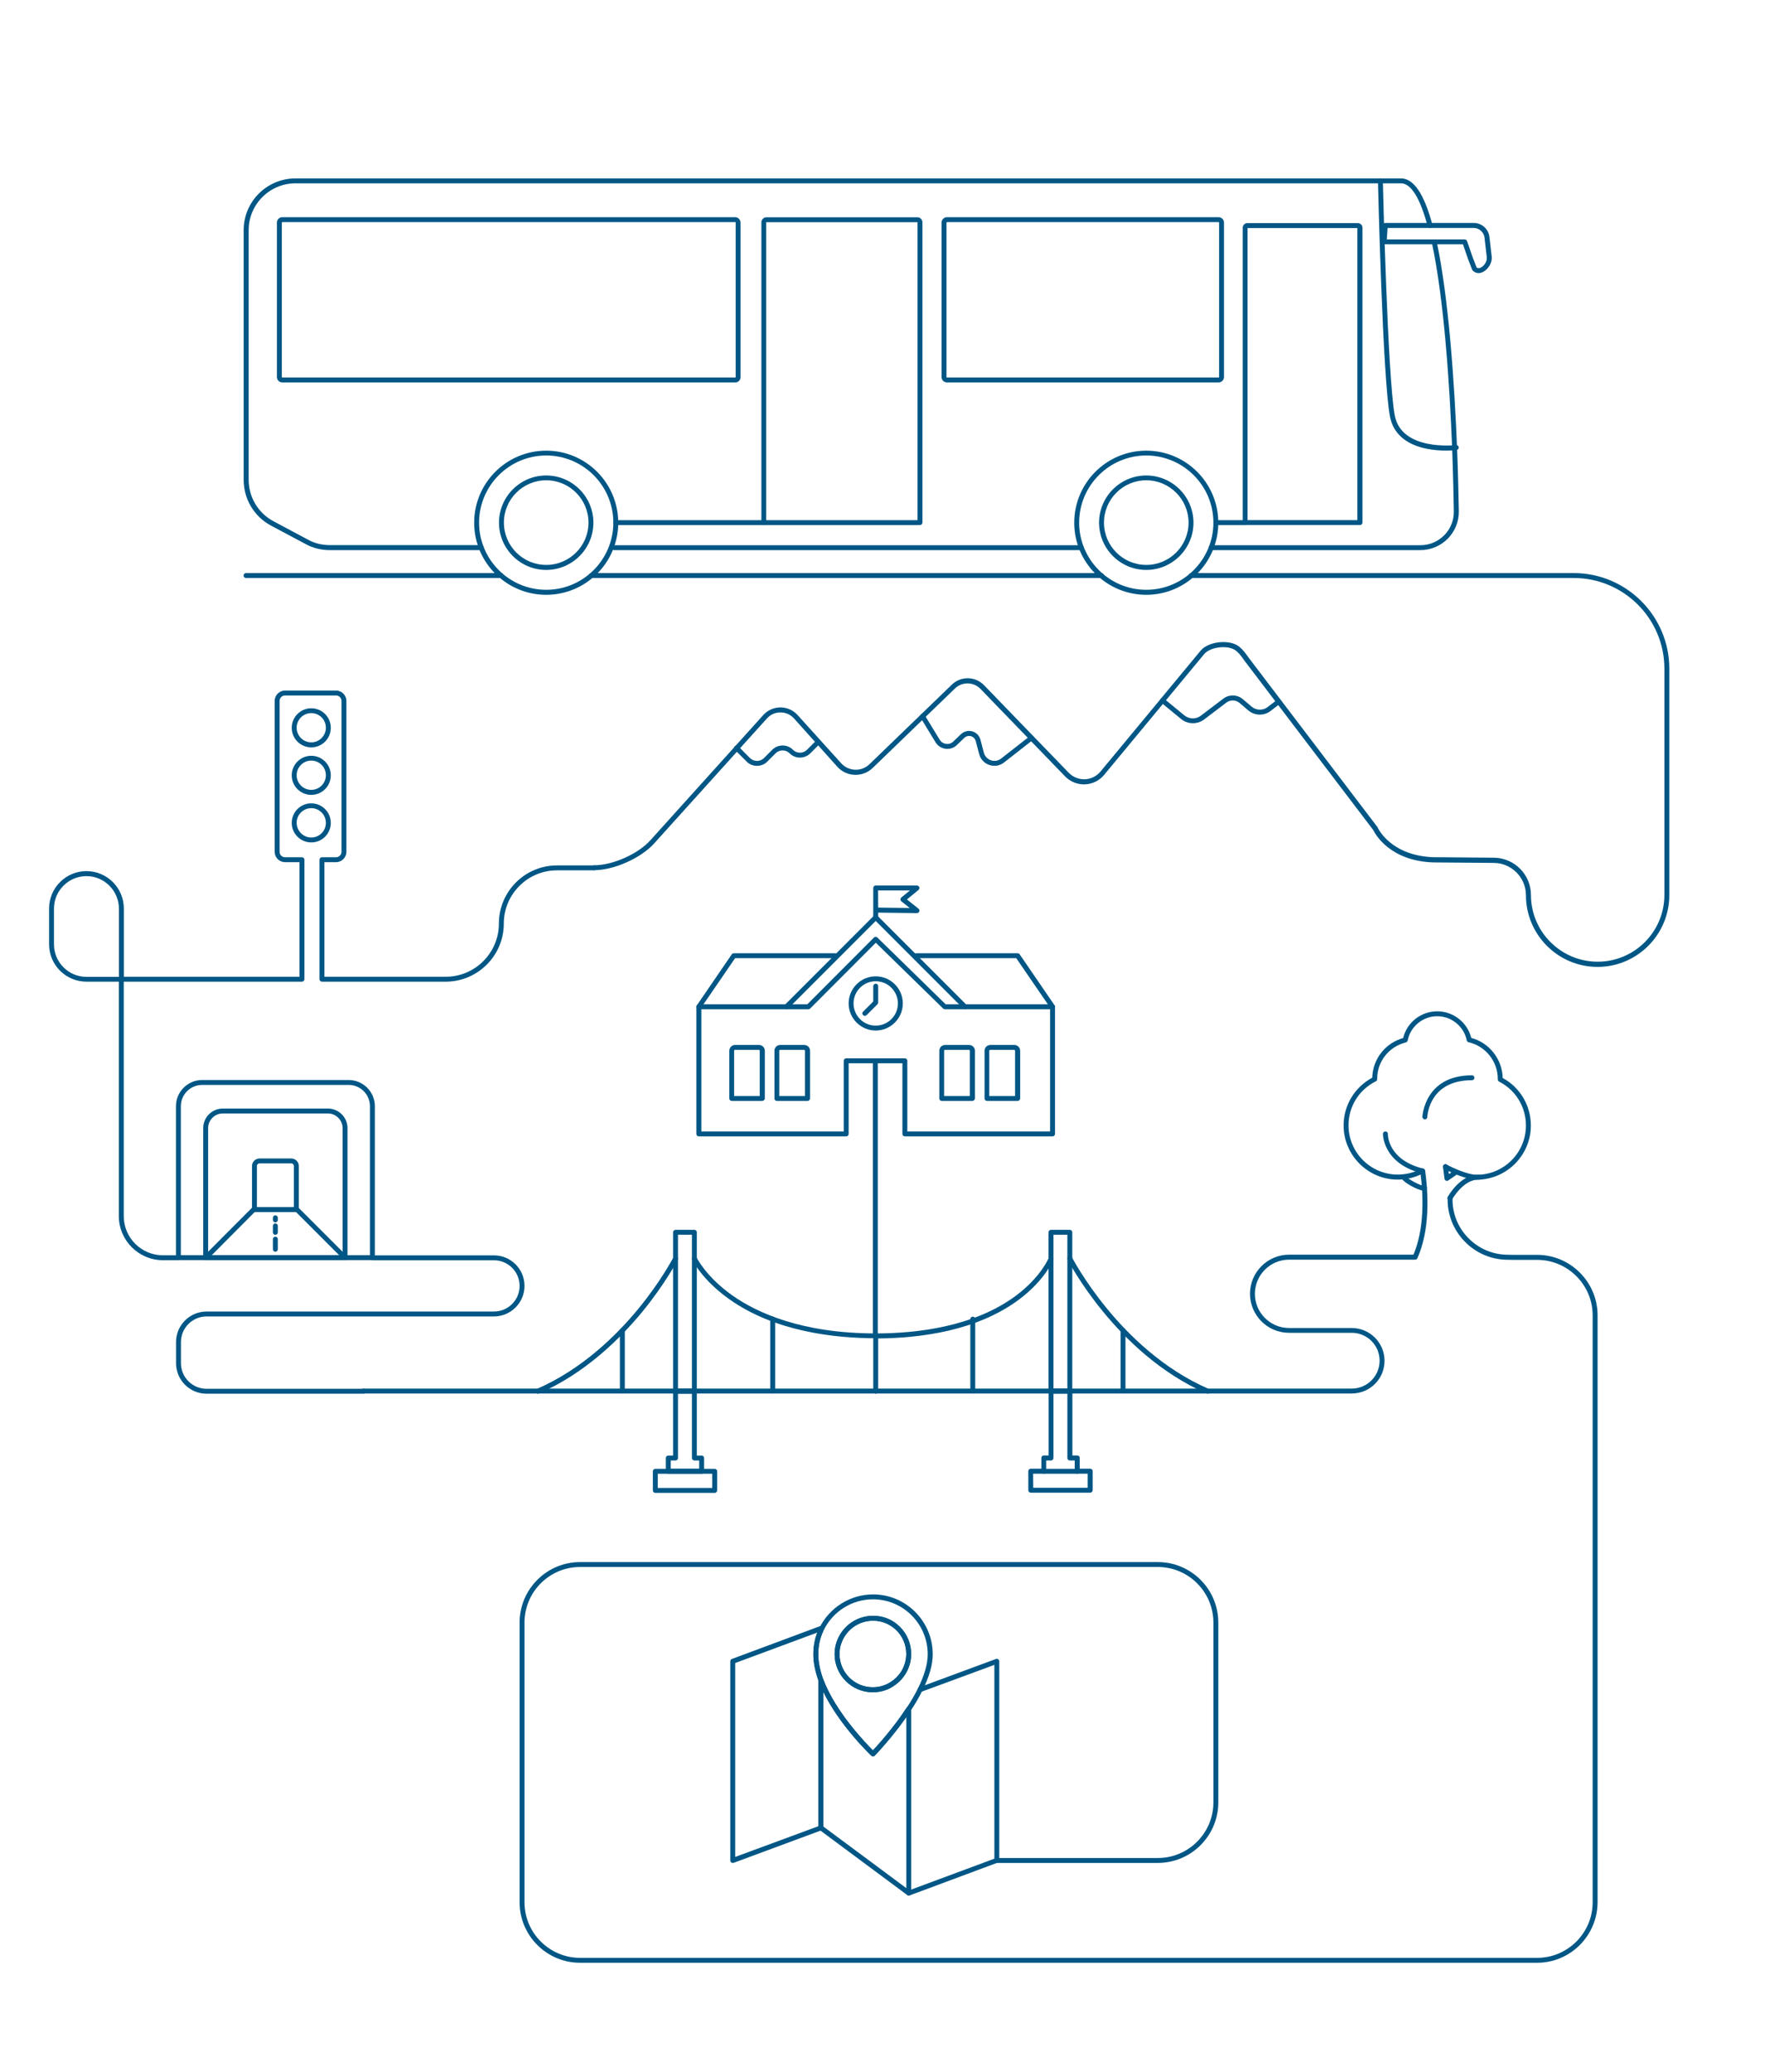 <svg width="159" height="186" viewBox="0 0 159 186" fill="none" xmlns="http://www.w3.org/2000/svg">
<path d="M89.333 68.757C89.183 68.757 89.033 68.731 88.883 68.687C88.425 68.537 88.081 68.167 87.958 67.7L87.649 66.527C87.587 66.316 87.429 66.157 87.217 66.095C87.006 66.042 86.785 66.095 86.627 66.245L86.01 66.836C85.745 67.127 85.366 67.268 84.987 67.232C84.599 67.197 84.255 66.986 84.044 66.651L82.686 64.42C82.624 64.315 82.66 64.182 82.757 64.121C82.862 64.059 82.995 64.085 83.056 64.191L84.414 66.413C84.546 66.633 84.767 66.765 85.022 66.792C85.269 66.818 85.516 66.721 85.683 66.527L85.692 66.518L86.318 65.919C86.591 65.663 86.97 65.566 87.332 65.663C87.693 65.76 87.966 66.034 88.072 66.404L88.381 67.585C88.469 67.902 88.707 68.158 89.024 68.264C89.342 68.37 89.677 68.308 89.932 68.105L92.515 66.087C92.612 66.007 92.753 66.025 92.824 66.122C92.903 66.219 92.885 66.36 92.788 66.43L90.206 68.449C89.95 68.652 89.641 68.757 89.333 68.757Z" fill="#005685"/>
<path d="M107.157 64.931C106.787 64.931 106.408 64.808 106.108 64.561L104.283 63.062C104.186 62.983 104.178 62.842 104.257 62.754C104.336 62.657 104.477 62.648 104.565 62.727L106.39 64.226C106.822 64.578 107.448 64.596 107.88 64.252L109.89 62.727C110.41 62.331 111.133 62.348 111.644 62.771L112.429 63.441C112.834 63.785 113.433 63.812 113.857 63.494L114.729 62.824C114.826 62.754 114.967 62.771 115.038 62.868C115.108 62.965 115.091 63.106 114.994 63.177L114.121 63.847C113.53 64.287 112.702 64.261 112.138 63.785L111.353 63.115C111.009 62.824 110.516 62.815 110.154 63.089L108.144 64.614C107.853 64.825 107.51 64.931 107.157 64.931Z" fill="#005685"/>
<path d="M127.591 49.391H108.797C108.673 49.391 108.576 49.294 108.576 49.171C108.576 49.048 108.673 48.951 108.797 48.951H127.591C128.402 48.951 129.169 48.633 129.742 48.051C130.315 47.47 130.614 46.703 130.597 45.892C130.579 44.649 130.535 42.657 130.447 40.215C130.226 34.626 129.724 26.895 128.622 21.773C128.596 21.659 128.675 21.535 128.79 21.509C128.913 21.483 129.028 21.562 129.054 21.677C130.156 26.833 130.658 34.591 130.888 40.197C130.985 42.648 131.02 44.64 131.046 45.883C131.064 46.809 130.711 47.69 130.059 48.36C129.398 49.021 128.525 49.391 127.591 49.391Z" fill="#005685"/>
<path d="M43.239 49.392H29.637C28.843 49.392 28.085 49.198 27.451 48.845L24.356 47.197C22.831 46.386 21.888 44.808 21.888 43.089V20.663C21.888 18.098 23.977 16.018 26.543 16.018H125.863C126.991 16.018 127.935 17.419 128.675 20.187C128.71 20.302 128.64 20.425 128.516 20.46C128.402 20.496 128.278 20.425 128.243 20.302C127.573 17.789 126.753 16.458 125.854 16.458H26.551C24.224 16.458 22.338 18.345 22.338 20.663V43.08C22.338 44.64 23.193 46.069 24.568 46.8L27.662 48.449C28.235 48.775 28.914 48.942 29.637 48.942H43.239C43.362 48.942 43.459 49.039 43.459 49.163C43.459 49.286 43.362 49.392 43.239 49.392Z" fill="#005685"/>
<path d="M97.134 49.392H55.174C55.051 49.392 54.954 49.295 54.954 49.172C54.954 49.048 55.051 48.951 55.174 48.951H97.134C97.258 48.951 97.355 49.048 97.355 49.172C97.355 49.295 97.249 49.392 97.134 49.392Z" fill="#005685"/>
<path d="M49.065 53.404C45.495 53.404 42.595 50.503 42.595 46.933C42.595 43.363 45.495 40.463 49.065 40.463C52.635 40.463 55.536 43.363 55.536 46.933C55.536 50.503 52.635 53.404 49.065 53.404ZM49.065 40.895C45.742 40.895 43.036 43.601 43.036 46.924C43.036 50.248 45.742 52.954 49.065 52.954C52.389 52.954 55.095 50.248 55.095 46.924C55.095 43.601 52.389 40.895 49.065 40.895Z" fill="#005685"/>
<path d="M102.97 53.404C99.4 53.404 96.5 50.503 96.5 46.933C96.5 43.363 99.4 40.463 102.97 40.463C106.54 40.463 109.44 43.363 109.44 46.933C109.44 50.503 106.531 53.404 102.97 53.404ZM102.97 40.895C99.647 40.895 96.94 43.601 96.94 46.924C96.94 50.248 99.647 52.954 102.97 52.954C106.293 52.954 109 50.248 109 46.924C109 43.601 106.293 40.895 102.97 40.895Z" fill="#005685"/>
<path d="M66.052 34.336H25.361C25.097 34.336 24.876 34.124 24.876 33.851V19.985C24.876 19.72 25.088 19.5 25.361 19.5H66.034C66.299 19.5 66.519 19.712 66.519 19.985V33.851C66.528 33.974 66.484 34.098 66.396 34.186C66.308 34.283 66.184 34.336 66.052 34.336ZM25.361 19.95C25.343 19.95 25.317 19.967 25.317 19.994V33.851C25.317 33.869 25.335 33.895 25.361 33.895H66.052C66.07 33.895 66.078 33.886 66.078 33.886C66.087 33.877 66.087 33.877 66.087 33.877C66.087 33.869 66.087 33.869 66.087 33.86V19.985C66.087 19.967 66.07 19.941 66.043 19.941H25.361V19.95Z" fill="#005685"/>
<path d="M109.467 34.336H85.066C84.802 34.336 84.581 34.124 84.581 33.851V19.985C84.581 19.72 84.802 19.5 85.066 19.5H109.467C109.731 19.5 109.951 19.712 109.951 19.985V33.851C109.951 34.124 109.731 34.336 109.467 34.336ZM85.066 19.95C85.049 19.95 85.022 19.967 85.022 19.994V33.851C85.022 33.869 85.04 33.895 85.066 33.895H109.467C109.484 33.895 109.511 33.877 109.511 33.851V19.985C109.511 19.967 109.493 19.941 109.467 19.941H85.066V19.95Z" fill="#005685"/>
<path d="M122.161 47.142H111.856C111.732 47.142 111.635 47.045 111.635 46.921V20.45C111.635 20.22 111.812 20.035 112.05 20.035H121.976C122.205 20.035 122.39 20.212 122.39 20.45V46.93C122.381 47.045 122.284 47.142 122.161 47.142ZM112.067 46.701H121.931V20.476H112.067V46.701Z" fill="#005685"/>
<path d="M129.9 40.454C129.416 40.454 128.79 40.419 128.146 40.287C126.277 39.908 125.14 38.903 124.858 37.378C124.206 33.913 123.8 16.962 123.783 16.239C123.783 16.116 123.88 16.019 123.994 16.01C124.118 16.01 124.215 16.107 124.223 16.221C124.223 16.398 124.647 33.861 125.29 37.29C125.898 40.534 130.738 39.961 130.791 39.961C130.914 39.943 131.02 40.031 131.038 40.154C131.055 40.278 130.967 40.384 130.844 40.401C130.817 40.41 130.447 40.454 129.9 40.454Z" fill="#005685"/>
<path d="M82.633 47.143H68.617C68.494 47.143 68.397 47.046 68.397 46.923V19.966C68.397 19.711 68.6 19.508 68.855 19.508H82.404C82.66 19.508 82.862 19.711 82.862 19.966V46.932C82.854 47.046 82.757 47.143 82.633 47.143ZM68.838 46.703H82.422V19.966C82.422 19.957 82.413 19.949 82.404 19.949H68.846C68.838 19.949 68.829 19.957 68.829 19.966V46.703H68.838Z" fill="#005685"/>
<path d="M49.065 51.17C46.729 51.17 44.825 49.266 44.825 46.93C44.825 44.593 46.729 42.69 49.065 42.69C51.401 42.69 53.305 44.593 53.305 46.93C53.305 49.266 51.401 51.17 49.065 51.17ZM49.065 43.121C46.967 43.121 45.266 44.823 45.266 46.921C45.266 49.019 46.967 50.72 49.065 50.72C51.163 50.72 52.865 49.019 52.865 46.921C52.865 44.823 51.163 43.121 49.065 43.121Z" fill="#005685"/>
<path d="M102.97 51.17C100.634 51.17 98.73 49.266 98.73 46.93C98.73 44.593 100.634 42.69 102.97 42.69C105.306 42.69 107.21 44.593 107.21 46.93C107.21 49.266 105.306 51.17 102.97 51.17ZM102.97 43.121C100.872 43.121 99.171 44.823 99.171 46.921C99.171 49.019 100.872 50.72 102.97 50.72C105.068 50.72 106.769 49.019 106.769 46.921C106.769 44.823 105.059 43.121 102.97 43.121Z" fill="#005685"/>
<path d="M141.36 51.894H106.998C106.875 51.894 106.778 51.797 106.778 51.673C106.778 51.55 106.875 51.453 106.998 51.453H141.36C141.483 51.453 141.58 51.55 141.58 51.673C141.58 51.797 141.483 51.894 141.36 51.894Z" fill="#005685"/>
<path d="M98.942 51.894H53.12C52.997 51.894 52.9 51.797 52.9 51.673C52.9 51.55 52.997 51.453 53.12 51.453H98.942C99.065 51.453 99.162 51.55 99.162 51.673C99.162 51.797 99.065 51.894 98.942 51.894Z" fill="#005685"/>
<path d="M45.01 51.894H22.099C21.976 51.894 21.879 51.797 21.879 51.673C21.879 51.55 21.976 51.453 22.099 51.453H45.001C45.125 51.453 45.222 51.55 45.222 51.673C45.222 51.797 45.134 51.894 45.01 51.894Z" fill="#005685"/>
<path d="M132.827 24.522C132.633 24.522 132.448 24.443 132.298 24.293C132.28 24.275 132.263 24.249 132.245 24.214L131.875 23.262L131.417 21.93H124.338C124.276 21.93 124.215 21.904 124.179 21.86C124.135 21.816 124.118 21.754 124.118 21.692L124.223 20.22C124.232 20.106 124.329 20.018 124.444 20.018H132.395C133.109 20.018 133.717 20.564 133.797 21.278L133.999 23.032C134.07 23.623 133.647 24.205 133.215 24.416C133.083 24.487 132.95 24.522 132.827 24.522ZM132.642 24.011C132.704 24.064 132.818 24.125 133.021 24.029C133.312 23.887 133.603 23.473 133.559 23.094L133.356 21.34C133.294 20.846 132.88 20.467 132.386 20.467H124.647L124.576 21.498H131.575C131.672 21.498 131.752 21.56 131.787 21.648L132.298 23.12L132.642 24.011Z" fill="#005685"/>
<path d="M27.962 75.635C26.992 75.635 26.207 74.851 26.207 73.881C26.207 72.912 26.992 72.127 27.962 72.127C28.931 72.127 29.716 72.912 29.716 73.881C29.716 74.851 28.931 75.635 27.962 75.635ZM27.962 72.559C27.239 72.559 26.648 73.15 26.648 73.872C26.648 74.595 27.239 75.195 27.962 75.195C28.685 75.195 29.275 74.604 29.275 73.881C29.275 73.158 28.693 72.559 27.962 72.559Z" fill="#005685"/>
<path d="M27.962 71.366C26.992 71.366 26.207 70.581 26.207 69.612C26.207 68.642 26.992 67.857 27.962 67.857C28.931 67.857 29.716 68.642 29.716 69.612C29.716 70.581 28.931 71.366 27.962 71.366ZM27.962 68.289C27.239 68.289 26.648 68.88 26.648 69.603C26.648 70.326 27.239 70.916 27.962 70.916C28.685 70.916 29.275 70.326 29.275 69.603C29.275 68.88 28.693 68.289 27.962 68.289Z" fill="#005685"/>
<path d="M27.962 67.1C26.992 67.1 26.207 66.316 26.207 65.346C26.207 64.376 26.992 63.592 27.962 63.592C28.931 63.592 29.716 64.376 29.716 65.346C29.716 66.316 28.931 67.1 27.962 67.1ZM27.962 64.024C27.239 64.024 26.648 64.614 26.648 65.337C26.648 66.06 27.239 66.651 27.962 66.651C28.685 66.651 29.275 66.06 29.275 65.337C29.275 64.614 28.693 64.024 27.962 64.024Z" fill="#005685"/>
<path d="M111.847 47.144H109.22C109.096 47.144 109 47.047 109 46.923C109 46.8 109.096 46.703 109.22 46.703H111.856C111.979 46.703 112.076 46.8 112.076 46.923C112.076 47.047 111.97 47.144 111.847 47.144Z" fill="#005685"/>
<path d="M68.617 47.144H55.315C55.192 47.144 55.095 47.047 55.095 46.923C55.095 46.8 55.192 46.703 55.315 46.703H68.609C68.732 46.703 68.829 46.8 68.829 46.923C68.829 47.047 68.732 47.144 68.617 47.144Z" fill="#005685"/>
<path d="M132.651 105.917C131.822 105.917 130.456 105.335 129.742 104.947C129.636 104.885 129.592 104.753 129.654 104.647C129.715 104.542 129.847 104.498 129.953 104.559C130.606 104.912 131.901 105.476 132.651 105.476C135.093 105.476 137.076 103.493 137.076 101.051C137.076 99.376 136.15 97.869 134.669 97.111C134.599 97.075 134.546 96.996 134.546 96.917V96.855C134.546 95.295 133.444 93.919 131.928 93.576C131.84 93.558 131.778 93.487 131.76 93.408C131.505 92.147 130.385 91.24 129.107 91.24C127.811 91.24 126.7 92.156 126.454 93.417C126.436 93.505 126.374 93.567 126.286 93.593C124.77 93.963 123.712 95.303 123.712 96.855V96.89C123.712 96.969 123.668 97.049 123.589 97.084C122.072 97.842 121.138 99.35 121.138 101.033C121.138 103.475 123.122 105.458 125.563 105.458C126.304 105.458 127.035 105.273 127.67 104.93C127.776 104.868 127.908 104.912 127.97 105.018C128.032 105.123 127.987 105.256 127.882 105.317C127.176 105.705 126.374 105.908 125.563 105.908C122.883 105.908 120.697 103.722 120.697 101.042C120.697 99.244 121.685 97.613 123.271 96.758C123.315 95.083 124.435 93.655 126.048 93.197C126.383 91.795 127.652 90.799 129.107 90.799C130.553 90.799 131.813 91.795 132.166 93.188C133.788 93.62 134.951 95.101 134.987 96.784C136.547 97.631 137.517 99.253 137.517 101.051C137.517 103.731 135.331 105.917 132.651 105.917Z" fill="#005685"/>
<path d="M130.244 107.791C130.209 107.791 130.174 107.782 130.138 107.764C130.033 107.702 129.997 107.57 130.05 107.464C130.094 107.376 131.223 105.375 132.889 105.472C133.012 105.481 133.1 105.587 133.1 105.701C133.091 105.825 132.986 105.922 132.871 105.913C131.478 105.842 130.456 107.667 130.447 107.685C130.394 107.755 130.323 107.791 130.244 107.791Z" fill="#005685"/>
<path d="M129.98 106.02C129.953 106.02 129.918 106.012 129.891 106.003C129.821 105.967 129.768 105.906 129.759 105.826L129.627 104.769C129.609 104.645 129.697 104.539 129.821 104.522C129.944 104.504 130.05 104.592 130.068 104.716L130.156 105.412L130.605 105.095C130.702 105.024 130.843 105.051 130.914 105.148C130.984 105.245 130.958 105.386 130.861 105.456L130.112 105.976C130.068 106.012 130.024 106.02 129.98 106.02Z" fill="#005685"/>
<path d="M127.996 100.503C127.987 100.503 127.987 100.503 127.996 100.503C127.864 100.494 127.776 100.397 127.776 100.274C127.776 100.238 127.952 96.545 132.228 96.545C132.351 96.545 132.448 96.642 132.448 96.765C132.448 96.889 132.351 96.986 132.228 96.986C128.384 96.986 128.225 100.15 128.217 100.291C128.208 100.415 128.111 100.503 127.996 100.503Z" fill="#005685"/>
<path d="M127.864 106.892C127.423 106.892 126.163 106.213 125.951 105.86C125.863 105.719 125.898 105.605 125.934 105.552C125.995 105.446 126.127 105.402 126.233 105.464C126.304 105.508 126.348 105.578 126.348 105.658C126.533 105.887 127.547 106.433 127.838 106.451C127.908 106.407 127.987 106.398 128.067 106.442C128.173 106.504 128.217 106.636 128.155 106.742C128.12 106.795 128.04 106.883 127.864 106.892Z" fill="#005685"/>
<path d="M65.823 167.258C65.779 167.258 65.735 167.241 65.699 167.223C65.638 167.179 65.602 167.117 65.602 167.038V149.152C65.602 149.064 65.655 148.976 65.743 148.949L73.651 146.005C73.721 145.979 73.792 145.987 73.853 146.032C73.915 146.076 73.95 146.137 73.95 146.217V146.384C73.95 146.419 73.942 146.446 73.933 146.481C73.642 147.098 73.501 147.786 73.501 148.526C73.501 149.196 73.642 149.928 73.942 150.774C73.95 150.801 73.95 150.818 73.95 150.845V164.12C73.95 164.208 73.889 164.297 73.809 164.323L65.902 167.25C65.876 167.25 65.849 167.258 65.823 167.258ZM66.043 149.311V166.721L73.518 163.962V150.88C73.21 150.007 73.06 149.231 73.06 148.526C73.06 147.83 73.183 147.178 73.413 146.578L66.043 149.311Z" fill="#005685"/>
<path d="M81.628 170.185C81.584 170.185 81.531 170.167 81.496 170.141L73.598 164.279C73.545 164.235 73.51 164.173 73.51 164.103V150.827C73.51 150.721 73.589 150.633 73.695 150.607C73.8 150.589 73.906 150.651 73.942 150.748C75.026 153.657 77.732 156.469 78.411 157.147C78.869 156.663 80.262 155.129 81.443 153.313C81.496 153.233 81.593 153.189 81.69 153.225C81.787 153.251 81.849 153.339 81.849 153.436V169.973C81.849 170.053 81.805 170.132 81.725 170.167C81.699 170.176 81.664 170.185 81.628 170.185ZM73.959 163.988L81.417 169.524V154.15C80.059 156.098 78.596 157.597 78.578 157.615C78.49 157.703 78.358 157.703 78.27 157.623C78.146 157.5 75.422 154.908 73.959 151.894V163.988Z" fill="#005685"/>
<path d="M81.628 170.184C81.54 170.184 81.452 170.131 81.426 170.043C81.382 169.929 81.443 169.805 81.558 169.761L89.324 166.879V149.477L82.721 151.91C82.607 151.954 82.483 151.893 82.439 151.778C82.395 151.664 82.457 151.54 82.572 151.496L89.465 148.948C89.536 148.922 89.606 148.931 89.668 148.975C89.73 149.019 89.765 149.081 89.765 149.16V167.028C89.765 167.117 89.712 167.205 89.624 167.231L81.716 170.175C81.681 170.175 81.655 170.184 81.628 170.184Z" fill="#005685"/>
<path d="M78.42 157.695C78.367 157.695 78.314 157.678 78.27 157.634C78.129 157.501 74.805 154.328 73.536 150.917C73.219 150.026 73.069 149.242 73.069 148.519C73.069 147.717 73.228 146.967 73.545 146.289C73.554 146.271 73.562 146.253 73.571 146.245C73.58 146.227 73.598 146.209 73.598 146.192C73.598 146.183 73.607 146.174 73.607 146.165C74.497 144.332 76.392 143.15 78.428 143.15C81.382 143.15 83.788 145.557 83.788 148.528C83.788 149.471 83.48 150.546 82.836 151.825C82.589 152.336 82.263 152.9 81.822 153.57C80.368 155.791 78.596 157.616 78.578 157.634C78.534 157.678 78.472 157.695 78.42 157.695ZM74.003 146.35C73.986 146.394 73.968 146.43 73.95 146.465C73.942 146.474 73.942 146.483 73.942 146.483C73.659 147.1 73.51 147.787 73.51 148.519C73.51 149.189 73.651 149.92 73.95 150.767C75.035 153.667 77.741 156.488 78.42 157.167C78.878 156.682 80.271 155.139 81.452 153.332C81.884 152.671 82.192 152.124 82.439 151.631C83.039 150.432 83.338 149.392 83.338 148.528C83.338 145.804 81.135 143.591 78.42 143.591C76.551 143.591 74.823 144.667 74.003 146.35ZM78.402 151.939C76.507 151.939 74.973 150.396 74.973 148.51C74.973 148.113 75.043 147.725 75.167 147.382C75.652 146.007 76.956 145.072 78.42 145.072C80.315 145.072 81.849 146.615 81.849 148.501C81.849 149.603 81.329 150.617 80.421 151.269C79.839 151.71 79.142 151.939 78.402 151.939ZM78.42 145.513C77.141 145.513 76.004 146.324 75.581 147.532C75.467 147.822 75.414 148.157 75.414 148.501C75.414 150.15 76.754 151.49 78.402 151.49C79.046 151.49 79.654 151.287 80.165 150.908C80.958 150.335 81.408 149.462 81.408 148.492C81.408 146.853 80.068 145.513 78.42 145.513Z" fill="#005685"/>
<path d="M78.402 151.938C76.507 151.938 74.973 150.395 74.973 148.509C74.973 148.112 75.044 147.724 75.167 147.381C75.652 146.005 76.957 145.071 78.42 145.071C79.328 145.053 80.174 145.397 80.826 146.041C81.488 146.693 81.849 147.566 81.849 148.491C81.849 149.593 81.32 150.633 80.421 151.277C79.848 151.709 79.143 151.938 78.402 151.938ZM78.473 145.512C78.455 145.512 78.438 145.512 78.42 145.512C77.142 145.512 76.004 146.323 75.581 147.53C75.467 147.821 75.414 148.156 75.414 148.5C75.414 150.148 76.754 151.488 78.402 151.488C79.046 151.488 79.654 151.286 80.165 150.907C80.95 150.351 81.408 149.443 81.408 148.474C81.408 147.663 81.091 146.905 80.509 146.34C79.963 145.811 79.24 145.512 78.473 145.512Z" fill="#005685"/>
<path d="M68 68.759C67.647 68.759 67.312 68.627 67.066 68.371L66.008 67.313C65.92 67.225 65.92 67.084 66.008 67.005C66.096 66.917 66.237 66.917 66.316 67.005L67.374 68.063C67.542 68.23 67.762 68.318 68 68.318C68.238 68.318 68.459 68.23 68.626 68.063L69.367 67.322C69.613 67.075 69.948 66.934 70.301 66.934C70.653 66.934 70.989 67.067 71.235 67.322C71.403 67.49 71.623 67.578 71.861 67.578C72.099 67.578 72.32 67.49 72.487 67.322L73.228 66.582C73.316 66.494 73.457 66.494 73.536 66.582C73.624 66.67 73.624 66.811 73.536 66.89L72.796 67.631C72.549 67.878 72.214 68.019 71.861 68.019C71.509 68.019 71.174 67.886 70.927 67.631C70.759 67.463 70.539 67.375 70.301 67.375C70.063 67.375 69.843 67.463 69.675 67.631L68.934 68.371C68.688 68.627 68.353 68.759 68 68.759Z" fill="#005685"/>
<path d="M64.201 134.035H58.868C58.744 134.035 58.647 133.938 58.647 133.814V132.095C58.647 131.972 58.744 131.875 58.868 131.875H64.201C64.324 131.875 64.421 131.972 64.421 132.095V133.814C64.421 133.929 64.324 134.035 64.201 134.035ZM59.088 133.594H63.98V132.316H59.088V133.594Z" fill="#005685"/>
<path d="M62.376 125.115H60.684C60.56 125.115 60.463 125.018 60.463 124.894V110.64C60.463 110.517 60.56 110.42 60.684 110.42H62.376C62.5 110.42 62.596 110.517 62.596 110.64V124.894C62.596 125.018 62.5 125.115 62.376 125.115ZM60.904 124.674H62.156V110.861H60.904V124.674Z" fill="#005685"/>
<path d="M63.028 132.315H60.031C59.908 132.315 59.811 132.218 59.811 132.094V130.904C59.811 130.781 59.908 130.684 60.031 130.684H60.463V124.91C60.463 124.786 60.56 124.689 60.684 124.689H62.376C62.499 124.689 62.596 124.786 62.596 124.91V130.684H63.028C63.152 130.684 63.249 130.781 63.249 130.904V132.094C63.249 132.209 63.152 132.315 63.028 132.315ZM60.252 131.874H62.808V131.125H62.376C62.253 131.125 62.156 131.028 62.156 130.904V125.13H60.904V130.904C60.904 131.028 60.807 131.125 60.684 131.125H60.252V131.874Z" fill="#005685"/>
<path d="M96.103 125.115H94.41C94.287 125.115 94.19 125.018 94.19 124.894V110.64C94.19 110.517 94.287 110.42 94.41 110.42H96.103C96.226 110.42 96.323 110.517 96.323 110.64V124.894C96.323 125.018 96.226 125.115 96.103 125.115ZM94.631 124.674H95.882V110.861H94.631V124.674Z" fill="#005685"/>
<path d="M97.928 134.016H92.594C92.471 134.016 92.374 133.919 92.374 133.796V132.085C92.374 131.962 92.471 131.865 92.594 131.865H93.547V130.895C93.547 130.772 93.644 130.675 93.767 130.675H94.199V124.892C94.199 124.769 94.296 124.672 94.419 124.672H96.112C96.235 124.672 96.332 124.769 96.332 124.892V130.675H96.773C96.896 130.675 96.993 130.772 96.993 130.895V131.865H97.936C98.06 131.865 98.157 131.962 98.157 132.085V133.796C98.148 133.919 98.051 134.016 97.928 134.016ZM92.815 133.575H97.707V132.315H96.764C96.641 132.315 96.544 132.218 96.544 132.094V131.125H96.103C95.98 131.125 95.883 131.028 95.883 130.904V125.121H94.631V130.904C94.631 131.028 94.534 131.125 94.41 131.125H93.978V132.094C93.978 132.218 93.882 132.315 93.758 132.315H92.806L92.815 133.575Z" fill="#005685"/>
<path d="M121.429 125.112H32.643C32.519 125.112 32.422 125.015 32.422 124.892C32.422 124.768 32.519 124.671 32.643 124.671H121.429C122.813 124.671 123.932 123.552 123.932 122.168C123.932 120.784 122.813 119.664 121.429 119.664H115.796C113.857 119.664 112.288 118.087 112.288 116.156C112.288 114.225 113.866 112.648 115.796 112.648H126.974C127.961 110.303 127.873 107.403 127.6 105.313C124.197 104.388 124.232 101.823 124.232 101.796C124.232 101.673 124.338 101.576 124.461 101.585C124.585 101.585 124.682 101.69 124.673 101.814C124.673 101.911 124.664 104.132 127.855 104.925C127.943 104.943 128.005 105.022 128.023 105.111C128.322 107.306 128.446 110.444 127.326 112.965C127.291 113.044 127.212 113.097 127.124 113.097H115.796C114.104 113.097 112.728 114.472 112.728 116.165C112.728 117.857 114.104 119.232 115.796 119.232H121.429C123.051 119.232 124.373 120.555 124.373 122.177C124.373 123.799 123.06 125.112 121.429 125.112Z" fill="#005685"/>
<path d="M78.675 120.15C74.92 120.15 69.587 119.542 65.505 116.642C63.046 114.896 62.217 113.16 62.182 113.089C62.129 112.974 62.182 112.851 62.288 112.798C62.403 112.745 62.526 112.798 62.579 112.904C62.588 112.922 63.407 114.623 65.787 116.307C67.991 117.858 72.011 119.718 78.675 119.718C78.799 119.718 78.896 119.815 78.896 119.938C78.896 120.062 78.799 120.15 78.675 120.15Z" fill="#005685"/>
<path d="M78.666 125.131C78.543 125.131 78.446 125.034 78.446 124.911V119.939C78.446 119.816 78.543 119.719 78.666 119.719C82.343 119.719 87.517 119.128 91.281 116.316C93.52 114.641 94.208 112.94 94.216 112.922C94.261 112.807 94.393 112.755 94.499 112.799C94.613 112.843 94.666 112.966 94.622 113.081C94.596 113.151 93.899 114.897 91.572 116.651C87.79 119.498 82.633 120.142 78.887 120.168V124.928C78.887 125.025 78.79 125.131 78.666 125.131Z" fill="#005685"/>
<path d="M108.488 125.131C108.462 125.131 108.427 125.122 108.4 125.114C104.195 123.289 101.022 120.124 99.1 117.779C97.02 115.249 95.918 113.116 95.9 113.09C95.847 112.984 95.891 112.852 95.997 112.79C96.103 112.737 96.235 112.781 96.297 112.887C96.306 112.905 97.399 115.011 99.453 117.506C101.339 119.807 104.46 122.919 108.576 124.699C108.691 124.743 108.735 124.876 108.691 124.99C108.656 125.078 108.576 125.131 108.488 125.131Z" fill="#005685"/>
<path d="M48.298 125.132C48.21 125.132 48.131 125.079 48.096 125C48.051 124.885 48.096 124.762 48.21 124.709C52.336 122.92 55.447 119.808 57.334 117.516C59.388 115.021 60.472 112.923 60.49 112.897C60.543 112.791 60.675 112.747 60.789 112.8C60.895 112.853 60.939 112.985 60.886 113.099C60.877 113.117 59.767 115.259 57.687 117.789C55.765 120.125 52.591 123.299 48.386 125.123C48.36 125.123 48.325 125.132 48.298 125.132Z" fill="#005685"/>
<path d="M55.906 125.113C55.782 125.113 55.685 125.016 55.685 124.893V119.445C55.685 119.322 55.782 119.225 55.906 119.225C56.029 119.225 56.126 119.322 56.126 119.445V124.893C56.126 125.016 56.029 125.113 55.906 125.113Z" fill="#005685"/>
<path d="M100.881 125.113C100.757 125.113 100.66 125.016 100.66 124.893V119.445C100.66 119.322 100.757 119.225 100.881 119.225C101.004 119.225 101.101 119.322 101.101 119.445V124.893C101.101 125.016 101.004 125.113 100.881 125.113Z" fill="#005685"/>
<path d="M69.411 125.115C69.287 125.115 69.19 125.018 69.19 124.895V118.433C69.19 118.31 69.287 118.213 69.411 118.213C69.534 118.213 69.631 118.31 69.631 118.433V124.895C69.631 125.018 69.534 125.115 69.411 125.115Z" fill="#005685"/>
<path d="M87.385 125.115C87.261 125.115 87.164 125.018 87.164 124.895V118.433C87.164 118.31 87.261 118.213 87.385 118.213C87.508 118.213 87.605 118.31 87.605 118.433V124.895C87.605 125.018 87.508 125.115 87.385 125.115Z" fill="#005685"/>
<path d="M96.764 132.316H93.758C93.635 132.316 93.538 132.219 93.538 132.095C93.538 131.972 93.635 131.875 93.758 131.875H96.764C96.888 131.875 96.984 131.972 96.984 132.095C96.984 132.219 96.888 132.316 96.764 132.316Z" fill="#005685"/>
<path d="M94.552 102.026H81.285C81.161 102.026 81.064 101.929 81.064 101.806V95.459H78.667C78.658 95.459 78.658 95.459 78.649 95.459C78.64 95.459 78.64 95.459 78.631 95.459H76.234V101.806C76.234 101.929 76.137 102.026 76.013 102.026H62.773C62.65 102.026 62.553 101.929 62.553 101.806V90.39C62.553 90.267 62.65 90.17 62.773 90.17H70.548L78.508 82.21C78.587 82.131 78.737 82.131 78.817 82.21L86.777 90.17H94.552C94.675 90.17 94.772 90.267 94.772 90.39V101.806C94.772 101.929 94.675 102.026 94.552 102.026ZM81.505 101.586H94.331V90.611H86.688C86.627 90.611 86.574 90.584 86.53 90.549L78.667 82.686L70.803 90.549C70.759 90.593 70.707 90.611 70.645 90.611H63.002V101.586H75.793V95.239C75.793 95.115 75.89 95.018 76.013 95.018H78.631C78.64 95.018 78.64 95.018 78.649 95.018C78.658 95.018 78.658 95.018 78.667 95.018H81.285C81.408 95.018 81.505 95.115 81.505 95.239V101.586Z" fill="#005685"/>
<path d="M78.666 92.524C77.327 92.524 76.234 91.431 76.234 90.091C76.234 88.751 77.327 87.658 78.666 87.658C80.006 87.658 81.1 88.751 81.1 90.091C81.1 91.431 80.006 92.524 78.666 92.524ZM78.666 88.099C77.565 88.099 76.674 88.989 76.674 90.091C76.674 91.193 77.565 92.083 78.666 92.083C79.768 92.083 80.659 91.193 80.659 90.091C80.659 88.989 79.76 88.099 78.666 88.099Z" fill="#005685"/>
<path d="M77.688 91.203C77.635 91.203 77.574 91.185 77.529 91.141C77.441 91.053 77.441 90.912 77.529 90.833L78.446 89.916V88.541C78.446 88.417 78.543 88.32 78.667 88.32C78.79 88.32 78.887 88.417 78.887 88.541V90.004C78.887 90.066 78.861 90.119 78.825 90.163L77.847 91.141C77.794 91.185 77.741 91.203 77.688 91.203Z" fill="#005685"/>
<path d="M62.773 90.611C62.729 90.611 62.685 90.602 62.649 90.575C62.552 90.505 62.526 90.373 62.596 90.267L65.735 85.683C65.779 85.621 65.841 85.586 65.92 85.586H75.052C75.176 85.586 75.273 85.683 75.273 85.806C75.273 85.93 75.176 86.027 75.052 86.027H66.034L62.958 90.514C62.914 90.575 62.843 90.611 62.773 90.611Z" fill="#005685"/>
<path d="M94.551 90.611C94.481 90.611 94.41 90.575 94.366 90.514L91.29 86.027H82.29C82.166 86.027 82.069 85.93 82.069 85.806C82.069 85.683 82.166 85.586 82.29 85.586H91.413C91.484 85.586 91.554 85.621 91.598 85.683L94.737 90.267C94.807 90.364 94.781 90.505 94.684 90.575C94.64 90.602 94.596 90.611 94.551 90.611Z" fill="#005685"/>
<path d="M86.688 90.611H84.872C84.811 90.611 84.758 90.584 84.723 90.549L78.675 84.643L72.778 90.549C72.734 90.593 72.681 90.611 72.619 90.611H70.645C70.521 90.611 70.424 90.514 70.424 90.39C70.424 90.267 70.521 90.17 70.645 90.17H72.522L78.508 84.175C78.596 84.087 78.728 84.087 78.816 84.175L84.952 90.17H86.68C86.803 90.17 86.9 90.267 86.9 90.39C86.9 90.514 86.812 90.611 86.688 90.611Z" fill="#005685"/>
<path d="M68.476 98.845H65.735C65.611 98.845 65.514 98.748 65.514 98.625V94.34C65.514 94.058 65.743 93.82 66.034 93.82H68.185C68.467 93.82 68.705 94.049 68.705 94.34V98.625C68.697 98.739 68.591 98.845 68.476 98.845ZM65.946 98.404H68.247V94.34C68.247 94.296 68.212 94.261 68.168 94.261H66.026C65.981 94.261 65.946 94.296 65.946 94.34V98.404Z" fill="#005685"/>
<path d="M72.54 98.845H69.79C69.666 98.845 69.569 98.748 69.569 98.625V94.34C69.569 94.058 69.798 93.82 70.089 93.82H72.249C72.531 93.82 72.769 94.049 72.769 94.34V98.625C72.76 98.739 72.663 98.845 72.54 98.845ZM70.001 98.404H72.311V94.34C72.311 94.296 72.275 94.261 72.231 94.261H70.081C70.036 94.261 70.001 94.296 70.001 94.34V98.404Z" fill="#005685"/>
<path d="M87.35 98.845H84.599C84.476 98.845 84.379 98.748 84.379 98.625V94.34C84.379 94.058 84.608 93.82 84.899 93.82H87.059C87.341 93.82 87.579 94.049 87.579 94.34V98.625C87.57 98.739 87.464 98.845 87.35 98.845ZM84.811 98.404H87.12V94.34C87.12 94.296 87.085 94.261 87.041 94.261H84.89C84.846 94.261 84.811 94.296 84.811 94.34V98.404Z" fill="#005685"/>
<path d="M91.413 98.845H88.663C88.54 98.845 88.443 98.748 88.443 98.625V94.34C88.443 94.058 88.672 93.82 88.963 93.82H91.122C91.404 93.82 91.642 94.049 91.642 94.34V98.625C91.634 98.739 91.537 98.845 91.413 98.845ZM88.875 98.404H91.184V94.34C91.184 94.296 91.149 94.261 91.105 94.261H88.945C88.901 94.261 88.866 94.296 88.866 94.34V98.404H88.875Z" fill="#005685"/>
<path d="M78.666 82.589C78.543 82.589 78.446 82.492 78.446 82.369V81.708V79.724C78.446 79.601 78.543 79.504 78.666 79.504H82.369C82.466 79.504 82.545 79.566 82.581 79.654C82.616 79.742 82.581 79.839 82.51 79.901L81.47 80.756L82.51 81.584C82.581 81.646 82.616 81.743 82.581 81.831C82.545 81.919 82.466 81.981 82.369 81.981L78.887 81.937V82.378C78.887 82.492 78.79 82.589 78.666 82.589ZM78.887 81.487L81.725 81.523L80.967 80.923C80.914 80.879 80.888 80.817 80.888 80.756C80.888 80.694 80.914 80.623 80.967 80.579L81.743 79.945H78.878L78.887 81.487Z" fill="#005685"/>
<path d="M30.994 113.133H18.477C18.353 113.133 18.256 113.036 18.256 112.913V101.285C18.256 100.316 19.041 99.531 20.01 99.531H29.46C30.43 99.531 31.215 100.316 31.215 101.285V112.913C31.215 113.027 31.117 113.133 30.994 113.133ZM18.697 112.692H30.774V101.285C30.774 100.563 30.183 99.972 29.46 99.972H20.01C19.288 99.972 18.697 100.563 18.697 101.285V112.692Z" fill="#005685"/>
<path d="M33.454 113.134H16.026C15.903 113.134 15.806 113.037 15.806 112.913V99.32C15.806 98.025 16.863 96.967 18.159 96.967H31.32C32.616 96.967 33.674 98.025 33.674 99.32V112.913C33.674 113.028 33.577 113.134 33.454 113.134ZM16.246 112.693H33.233V99.32C33.233 98.263 32.378 97.408 31.32 97.408H18.159C17.101 97.408 16.246 98.263 16.246 99.32V112.693Z" fill="#005685"/>
<path d="M18.477 113.135C18.424 113.135 18.362 113.118 18.318 113.073C18.23 112.985 18.23 112.844 18.318 112.765L22.62 108.454C22.664 108.41 22.717 108.393 22.779 108.393H26.684C26.745 108.393 26.798 108.419 26.842 108.454L31.153 112.765C31.241 112.853 31.241 112.994 31.153 113.073C31.065 113.162 30.924 113.162 30.844 113.073L26.595 108.825H22.875L18.644 113.073C18.591 113.109 18.538 113.135 18.477 113.135Z" fill="#005685"/>
<path d="M26.622 108.825H22.858C22.734 108.825 22.637 108.728 22.637 108.604V104.69C22.637 104.311 22.946 104.012 23.316 104.012H26.163C26.543 104.012 26.842 104.32 26.842 104.69V108.604C26.842 108.728 26.736 108.825 26.622 108.825ZM23.078 108.384H26.401V104.69C26.401 104.558 26.296 104.452 26.163 104.452H23.316C23.184 104.452 23.078 104.558 23.078 104.69V108.384Z" fill="#005685"/>
<path d="M24.735 112.384C24.612 112.384 24.515 112.287 24.515 112.164V111.256C24.515 111.132 24.612 111.035 24.735 111.035C24.859 111.035 24.956 111.132 24.956 111.256V112.164C24.956 112.287 24.859 112.384 24.735 112.384Z" fill="#005685"/>
<path d="M24.735 110.868C24.612 110.868 24.515 110.771 24.515 110.648V110.066C24.515 109.943 24.612 109.846 24.735 109.846C24.859 109.846 24.956 109.943 24.956 110.066V110.648C24.956 110.771 24.859 110.868 24.735 110.868Z" fill="#005685"/>
<path d="M24.735 109.75C24.612 109.75 24.515 109.653 24.515 109.53V109.336C24.515 109.212 24.612 109.115 24.735 109.115C24.859 109.115 24.956 109.212 24.956 109.336V109.53C24.956 109.653 24.859 109.75 24.735 109.75Z" fill="#005685"/>
<path d="M32.642 125.132H18.556C17.04 125.132 15.814 123.897 15.814 122.39V120.495C15.814 118.979 17.049 117.753 18.556 117.753H44.376C45.645 117.753 46.676 116.722 46.676 115.452C46.676 114.183 45.645 113.152 44.376 113.152H33.453C33.33 113.152 33.233 113.055 33.233 112.931C33.233 112.808 33.33 112.711 33.453 112.711H44.376C45.892 112.711 47.117 113.945 47.117 115.452C47.117 116.96 45.883 118.194 44.376 118.194H18.556C17.287 118.194 16.255 119.225 16.255 120.495V122.39C16.255 123.659 17.287 124.691 18.556 124.691H32.642C32.766 124.691 32.863 124.788 32.863 124.911C32.863 125.035 32.766 125.132 32.642 125.132Z" fill="#005685"/>
<path d="M138.081 176.223H52.106C49.118 176.223 46.676 173.79 46.676 170.792V145.678C46.676 142.69 49.109 140.248 52.106 140.248H104.01C106.999 140.248 109.44 142.681 109.44 145.678V161.827C109.44 164.816 107.007 167.258 104.01 167.258H89.544C89.421 167.258 89.324 167.161 89.324 167.037C89.324 166.914 89.421 166.817 89.544 166.817H104.01C106.761 166.817 109 164.578 109 161.827V145.678C109 142.928 106.761 140.689 104.01 140.689H52.106C49.356 140.689 47.117 142.928 47.117 145.678V170.792C47.117 173.543 49.356 175.782 52.106 175.782H138.081C140.831 175.782 143.07 173.543 143.07 170.792V118.104C143.07 115.354 140.831 113.115 138.081 113.115H136.018L135.401 113.106C133.946 113.088 132.58 112.507 131.566 111.458C130.561 110.417 130.015 109.051 130.041 107.605V107.552C130.041 107.429 130.138 107.332 130.262 107.332C130.385 107.332 130.482 107.438 130.482 107.552V107.605C130.456 108.928 130.958 110.188 131.884 111.14C132.818 112.101 134.07 112.639 135.41 112.656L136.027 112.665H138.081C141.069 112.665 143.511 115.098 143.511 118.095V170.784C143.502 173.79 141.069 176.223 138.081 176.223Z" fill="#005685"/>
<path d="M143.511 86.811C139.958 86.811 137.076 83.919 137.076 80.376C137.076 78.789 135.78 77.484 134.193 77.475L128.781 77.431C124.805 77.308 123.5 74.822 123.359 74.522L111.856 59.404C111.856 59.404 111.856 59.396 111.847 59.396C111.547 58.964 111.344 58.682 111.045 58.435C110.736 58.179 110.207 58.065 109.608 58.117C108.991 58.17 108.444 58.408 108.18 58.717L99.188 69.568C98.756 70.088 98.13 70.397 97.46 70.423C96.79 70.45 96.147 70.185 95.68 69.709L88.072 61.846C87.455 61.212 86.433 61.194 85.798 61.802L78.393 68.951C77.961 69.365 77.388 69.586 76.789 69.568C76.189 69.551 75.634 69.295 75.229 68.854L71.315 64.491C70.997 64.147 70.574 63.962 70.107 63.962C69.64 63.962 69.217 64.147 68.899 64.5L58.753 75.739C57.563 77.052 55.148 78.128 53.367 78.128C53.244 78.128 53.147 78.031 53.147 77.907C53.147 77.784 53.244 77.687 53.367 77.687C55.042 77.687 57.307 76.682 58.427 75.439L68.573 64.191C68.97 63.759 69.525 63.512 70.107 63.512C70.689 63.512 71.244 63.759 71.641 64.191L75.572 68.537C75.898 68.889 76.339 69.092 76.815 69.11C77.3 69.127 77.75 68.951 78.102 68.616L85.507 61.467C86.318 60.683 87.614 60.709 88.398 61.52L96.006 69.383C96.385 69.771 96.914 69.983 97.452 69.965C97.998 69.947 98.509 69.692 98.862 69.269L107.854 58.417C108.188 58.012 108.832 57.73 109.581 57.659C110.304 57.597 110.939 57.747 111.336 58.073C111.67 58.355 111.891 58.655 112.217 59.114L123.73 74.249C123.738 74.267 123.747 74.276 123.756 74.293C123.8 74.399 124.955 76.841 128.798 76.964H128.904L134.211 77.008C136.036 77.026 137.525 78.525 137.525 80.349C137.525 83.655 140.214 86.344 143.52 86.344C146.825 86.344 149.514 83.655 149.514 80.349V60.039C149.514 55.543 145.856 51.894 141.369 51.894C141.245 51.894 141.148 51.797 141.148 51.673C141.148 51.55 141.245 51.453 141.369 51.453C146.103 51.453 149.955 55.305 149.955 60.039V80.367C149.955 83.919 147.063 86.811 143.511 86.811Z" fill="#005685"/>
<path d="M16.017 113.146H14.642C12.456 113.146 10.675 111.365 10.675 109.179V88.137H7.766C5.915 88.137 4.408 86.63 4.408 84.778V81.57C4.408 79.719 5.915 78.211 7.766 78.211C9.617 78.211 11.125 79.719 11.125 81.57V87.696H26.904V77.409H25.608C25.088 77.409 24.674 76.986 24.674 76.475V62.934C24.674 62.414 25.097 62 25.608 62H30.183C30.703 62 31.117 62.423 31.117 62.934V76.475C31.117 76.995 30.694 77.409 30.183 77.409H29.143V87.696H40.038C42.674 87.696 44.816 85.554 44.816 82.918C44.816 80.036 47.161 77.7 50.035 77.7H53.358C53.482 77.7 53.579 77.797 53.579 77.92C53.579 78.044 53.482 78.141 53.358 78.141H50.035C47.399 78.141 45.257 80.283 45.257 82.918C45.257 85.801 42.912 88.137 40.038 88.137H28.923C28.799 88.137 28.702 88.04 28.702 87.917V77.189C28.702 77.065 28.799 76.968 28.923 76.968H30.183C30.456 76.968 30.677 76.748 30.677 76.475V62.934C30.677 62.661 30.456 62.441 30.183 62.441H25.608C25.335 62.441 25.114 62.661 25.114 62.934V76.475C25.114 76.748 25.335 76.968 25.608 76.968H27.124C27.248 76.968 27.345 77.065 27.345 77.189V87.917C27.345 88.04 27.248 88.137 27.124 88.137H11.116V109.179C11.116 111.127 12.694 112.705 14.642 112.705H16.017C16.141 112.705 16.238 112.802 16.238 112.925C16.238 113.049 16.141 113.146 16.017 113.146ZM7.766 78.661C6.162 78.661 4.848 79.965 4.848 81.579V84.787C4.848 86.392 6.153 87.705 7.766 87.705H10.684V81.579C10.675 79.965 9.371 78.661 7.766 78.661Z" fill="#005685"/>
<path d="M78.631 120.152C78.508 120.152 78.411 120.055 78.411 119.931V95.24C78.411 95.117 78.508 95.019 78.631 95.019C78.755 95.019 78.852 95.117 78.852 95.24V119.931C78.852 120.055 78.755 120.152 78.631 120.152Z" fill="#005685"/>
</svg>
